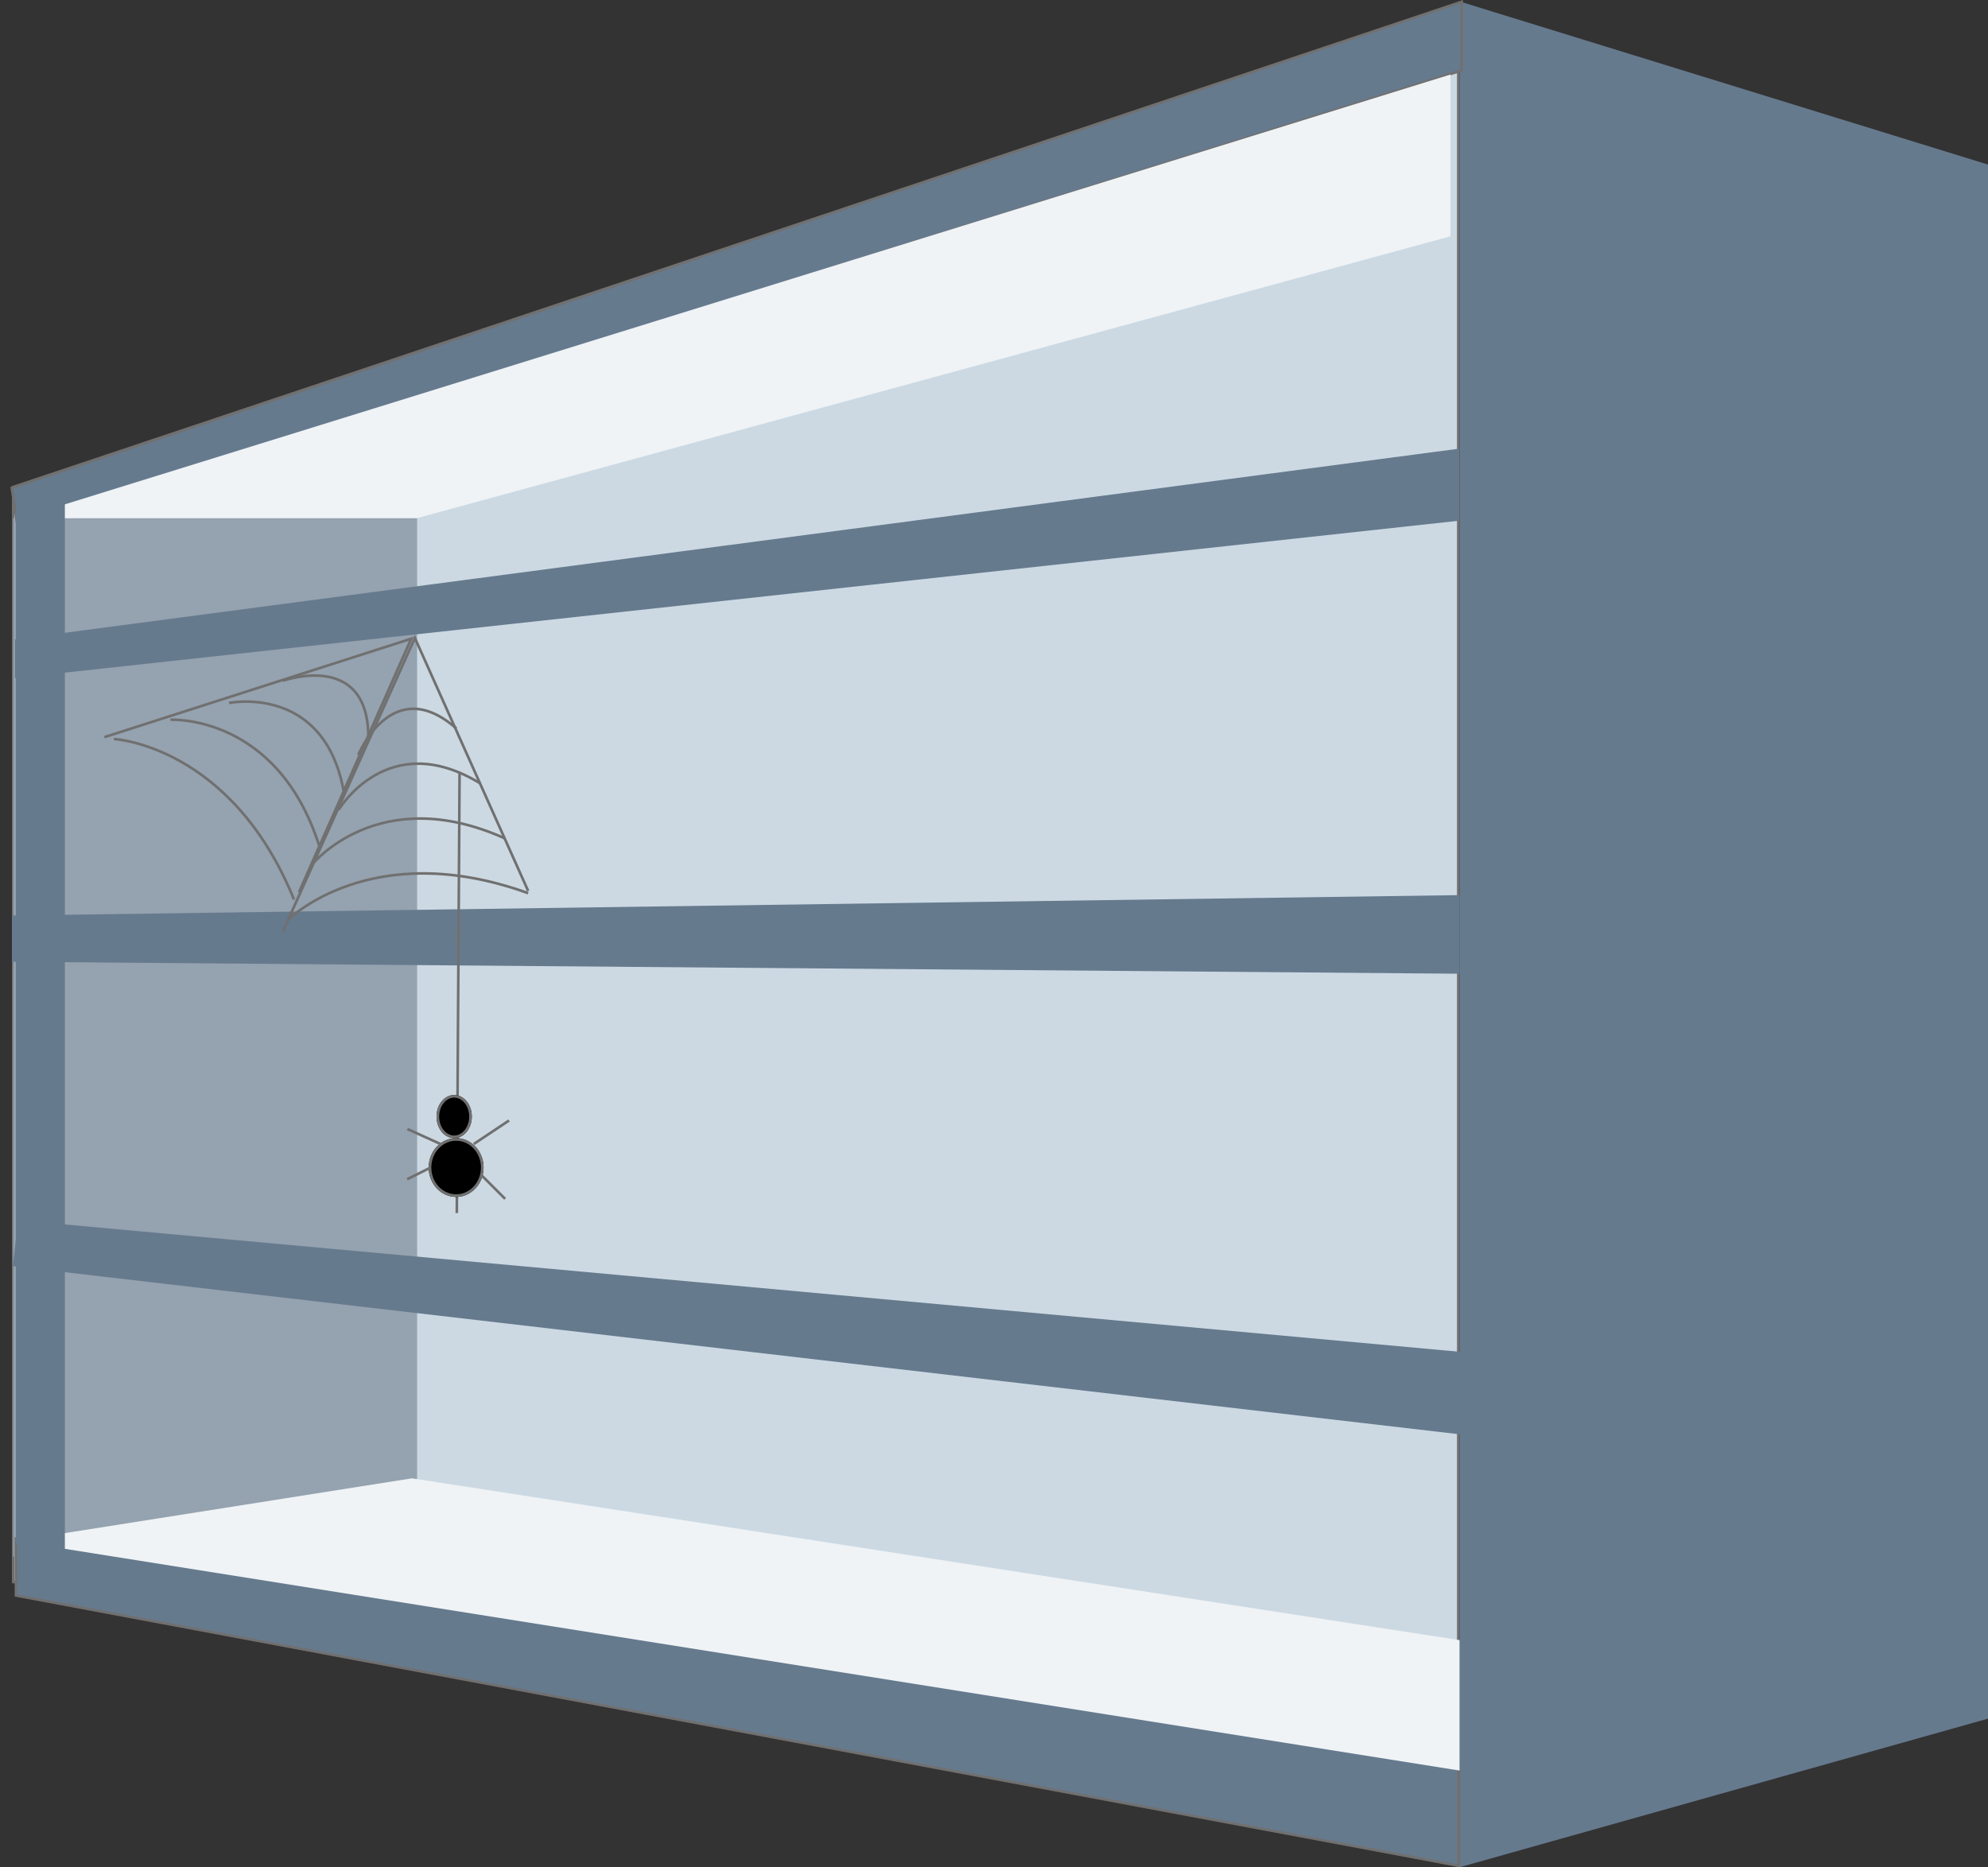 <svg xmlns="http://www.w3.org/2000/svg" width="762.288" height="716.033" viewBox="0 0 762.288 716.033">
  <rect x="0" y="0" width="762.288" height="716.033" fill="#333333" stroke="none"/>
  <g id="Group_45" data-name="Group 45" transform="translate(-959.631 -255.765)">
    <path id="Path_272" data-name="Path 272" d="M0,0,202.615,62.544V658.488L0,715.469Z" transform="translate(1519.304 256.329)" fill="#667a8e"/>
    <g id="Path_273" data-name="Path 273" transform="translate(934.531 256.329)" fill="#ccd9e3">
      <path d="M 584.273 714.824 L 30.175 606.089 L 30.175 186.191 L 584.273 0.695 L 584.273 714.824 Z" stroke="none"/>
      <path d="M 583.773 1.389 L 30.675 186.55 L 30.675 605.678 L 583.773 714.216 L 583.773 1.389 M 584.773 6.103515625e-05 L 584.773 715.431 L 29.675 606.501 L 29.675 185.831 L 584.773 6.103515625e-05 Z" stroke="none" fill="#707070"/>
    </g>
    <path id="Path_279" data-name="Path 279" d="M0,0H154.874V370.217L0,398.233Z" transform="translate(964.694 454.442)" fill="#95a2af"/>
    <path id="Path_274" data-name="Path 274" d="M29.675,7.831,584.773,0V30.148l-555.1-4.59Z" transform="translate(934.531 599.015)" fill="#667a8e"/>
    <path id="Path_276" data-name="Path 276" d="M0,7.831,555.1,0,558.4,31.456,0,25.558Z" transform="matrix(0.995, 0.105, -0.105, 0.995, 967.302, 715.877)" fill="#667a8e"/>
    <g id="Path_277" data-name="Path 277" transform="translate(966.908 835.747) rotate(10)" fill="#667a8e">
      <path d="M 567.087 37.546 L 4.38 31.559 L 0.594 10.088 L 560.556 0.507 L 567.087 37.546 Z" stroke="none"/>
      <path d="M 560.138 1.014 L 1.188 10.578 L 4.8 31.064 L 566.49 37.04 L 560.138 1.014 M 560.975 2.288818359375e-05 L 567.684 38.052 L 3.96 32.055 L 0 9.598 L 560.975 2.288818359375e-05 Z" stroke="none" fill="#707070"/>
    </g>
    <path id="Path_275" data-name="Path 275" d="M1.808,5.1,560.273,0l-3.367,27.422L0,19.828Z" transform="translate(962.976 496.098) rotate(-7)" fill="#667a8e"/>
    <g id="Path_278" data-name="Path 278" transform="translate(959.631 438.035) rotate(-18)" fill="#667a8e">
      <path d="M 581.016 25.534 L 0.588 19.462 L 2.817 5.96 L 589.148 0.506 L 581.016 25.534 Z" stroke="none"/>
      <path d="M 588.458 1.013 L 3.242 6.456 L 1.177 18.968 L 580.654 25.03 L 588.458 1.013 M 589.839 -4.00543212890625e-05 L 581.379 26.038 L 0 19.955 L 2.392 5.464 L 589.839 -4.00543212890625e-05 Z" stroke="none" fill="#707070"/>
    </g>
    <path id="Path_280" data-name="Path 280" d="M5830.347,3782.863l-553.826-88.051L5428.61,3670.8l401.737,62.045Z" transform="translate(-4311.043 -2848.139)" fill="#eff3f6"/>
    <path id="Path_281" data-name="Path 281" d="M5429.943,3482.738l396.232-108.063v-62.036l-548.321,170.1Z" transform="translate(-4310.374 -3028.296)" fill="#eff3f6"/>
    <path id="Path_282" data-name="Path 282" d="M5187.756,3469.088l50.678-112.7,43.438,97.013" transform="translate(-4119.721 -2855.989)" fill="none" stroke="#707070" stroke-width="1"/>
    <path id="Path_287" data-name="Path 287" d="M0,112.7,50.679,0,94.117,97.013" transform="translate(1083.398 463.028) rotate(48)" fill="none" stroke="#707070" stroke-width="1"/>
    <path id="Path_283" data-name="Path 283" d="M5207.023,3392.18s13.031-31.855,37.646-10.135" transform="translate(-4110.029 -2846.897)" fill="none" stroke="#707070" stroke-width="1"/>
    <path id="Path_291" data-name="Path 291" d="M0,17.716S13.031-14.138,37.647,7.581" transform="translate(1081.313 504.965) rotate(48)" fill="none" stroke="#707070" stroke-width="1"/>
    <path id="Path_284" data-name="Path 284" d="M5207.024,3392.18s18.8-31.855,54.326-10.135" transform="translate(-4117.544 -2825.854)" fill="none" stroke="#707070" stroke-width="1"/>
    <path id="Path_290" data-name="Path 290" d="M0,17.716S18.8-14.138,54.326,7.581" transform="translate(1060.647 513.46) rotate(48)" fill="none" stroke="#707070" stroke-width="1"/>
    <path id="Path_285" data-name="Path 285" d="M5207.024,3392.18s25.589-31.855,73.927-10.135" transform="translate(-4127.809 -2804.813)" fill="none" stroke="#707070" stroke-width="1"/>
    <path id="Path_289" data-name="Path 289" d="M0,17.716S25.59-14.138,73.928,7.581" transform="translate(1038.142 519.912) rotate(48)" fill="none" stroke="#707070" stroke-width="1"/>
    <path id="Path_286" data-name="Path 286" d="M5207.024,3392.18s31.829-31.855,91.955-10.135" transform="translate(-4136.827 -2783.77)" fill="none" stroke="#707070" stroke-width="1"/>
    <path id="Path_288" data-name="Path 288" d="M0,17.716S31.83-14.138,91.955,7.581" transform="translate(1016.47 527.29) rotate(48)" fill="none" stroke="#707070" stroke-width="1"/>
    <path id="Path_292" data-name="Path 292" d="M0,0,19.484,167.366" transform="translate(1135.852 552.439) rotate(7)" fill="none" stroke="#707070" stroke-width="1"/>
    <g id="Ellipse_8" data-name="Ellipse 8" transform="translate(1127.019 675.668)" stroke="#707070" stroke-width="1">
      <ellipse cx="6.764" cy="8.267" rx="6.764" ry="8.267" stroke="none"/>
      <ellipse cx="6.764" cy="8.267" rx="6.264" ry="7.767" fill="none"/>
    </g>
    <g id="Ellipse_9" data-name="Ellipse 9" transform="translate(1124.013 692.201)" stroke="#707070" stroke-width="1">
      <ellipse cx="10.521" cy="11.273" rx="10.521" ry="11.273" stroke="none"/>
      <ellipse cx="10.521" cy="11.273" rx="10.021" ry="10.773" fill="none"/>
    </g>
    <path id="Path_293" data-name="Path 293" d="M5196.248,3364.423l-12.694-5.751" transform="translate(-4067.725 -2669.97)" fill="none" stroke="#707070" stroke-width="1"/>
    <line id="Line_4" data-name="Line 4" y1="9.018" x2="13.527" transform="translate(1141.298 685.438)" fill="none" stroke="#707070" stroke-width="1"/>
    <line id="Line_5" data-name="Line 5" x1="9.018" y2="4.509" transform="translate(1115.747 703.474)" fill="none" stroke="#707070" stroke-width="1"/>
    <line id="Line_6" data-name="Line 6" x2="9.018" y2="9.018" transform="translate(1144.304 706.479)" fill="none" stroke="#707070" stroke-width="1"/>
    <path id="Path_307" data-name="Path 307" d="M0,5.926,18.785,0V407.482L0,402.18Z" transform="translate(965.722 445.194)" fill="#667a8e"/>
  </g>
</svg>
